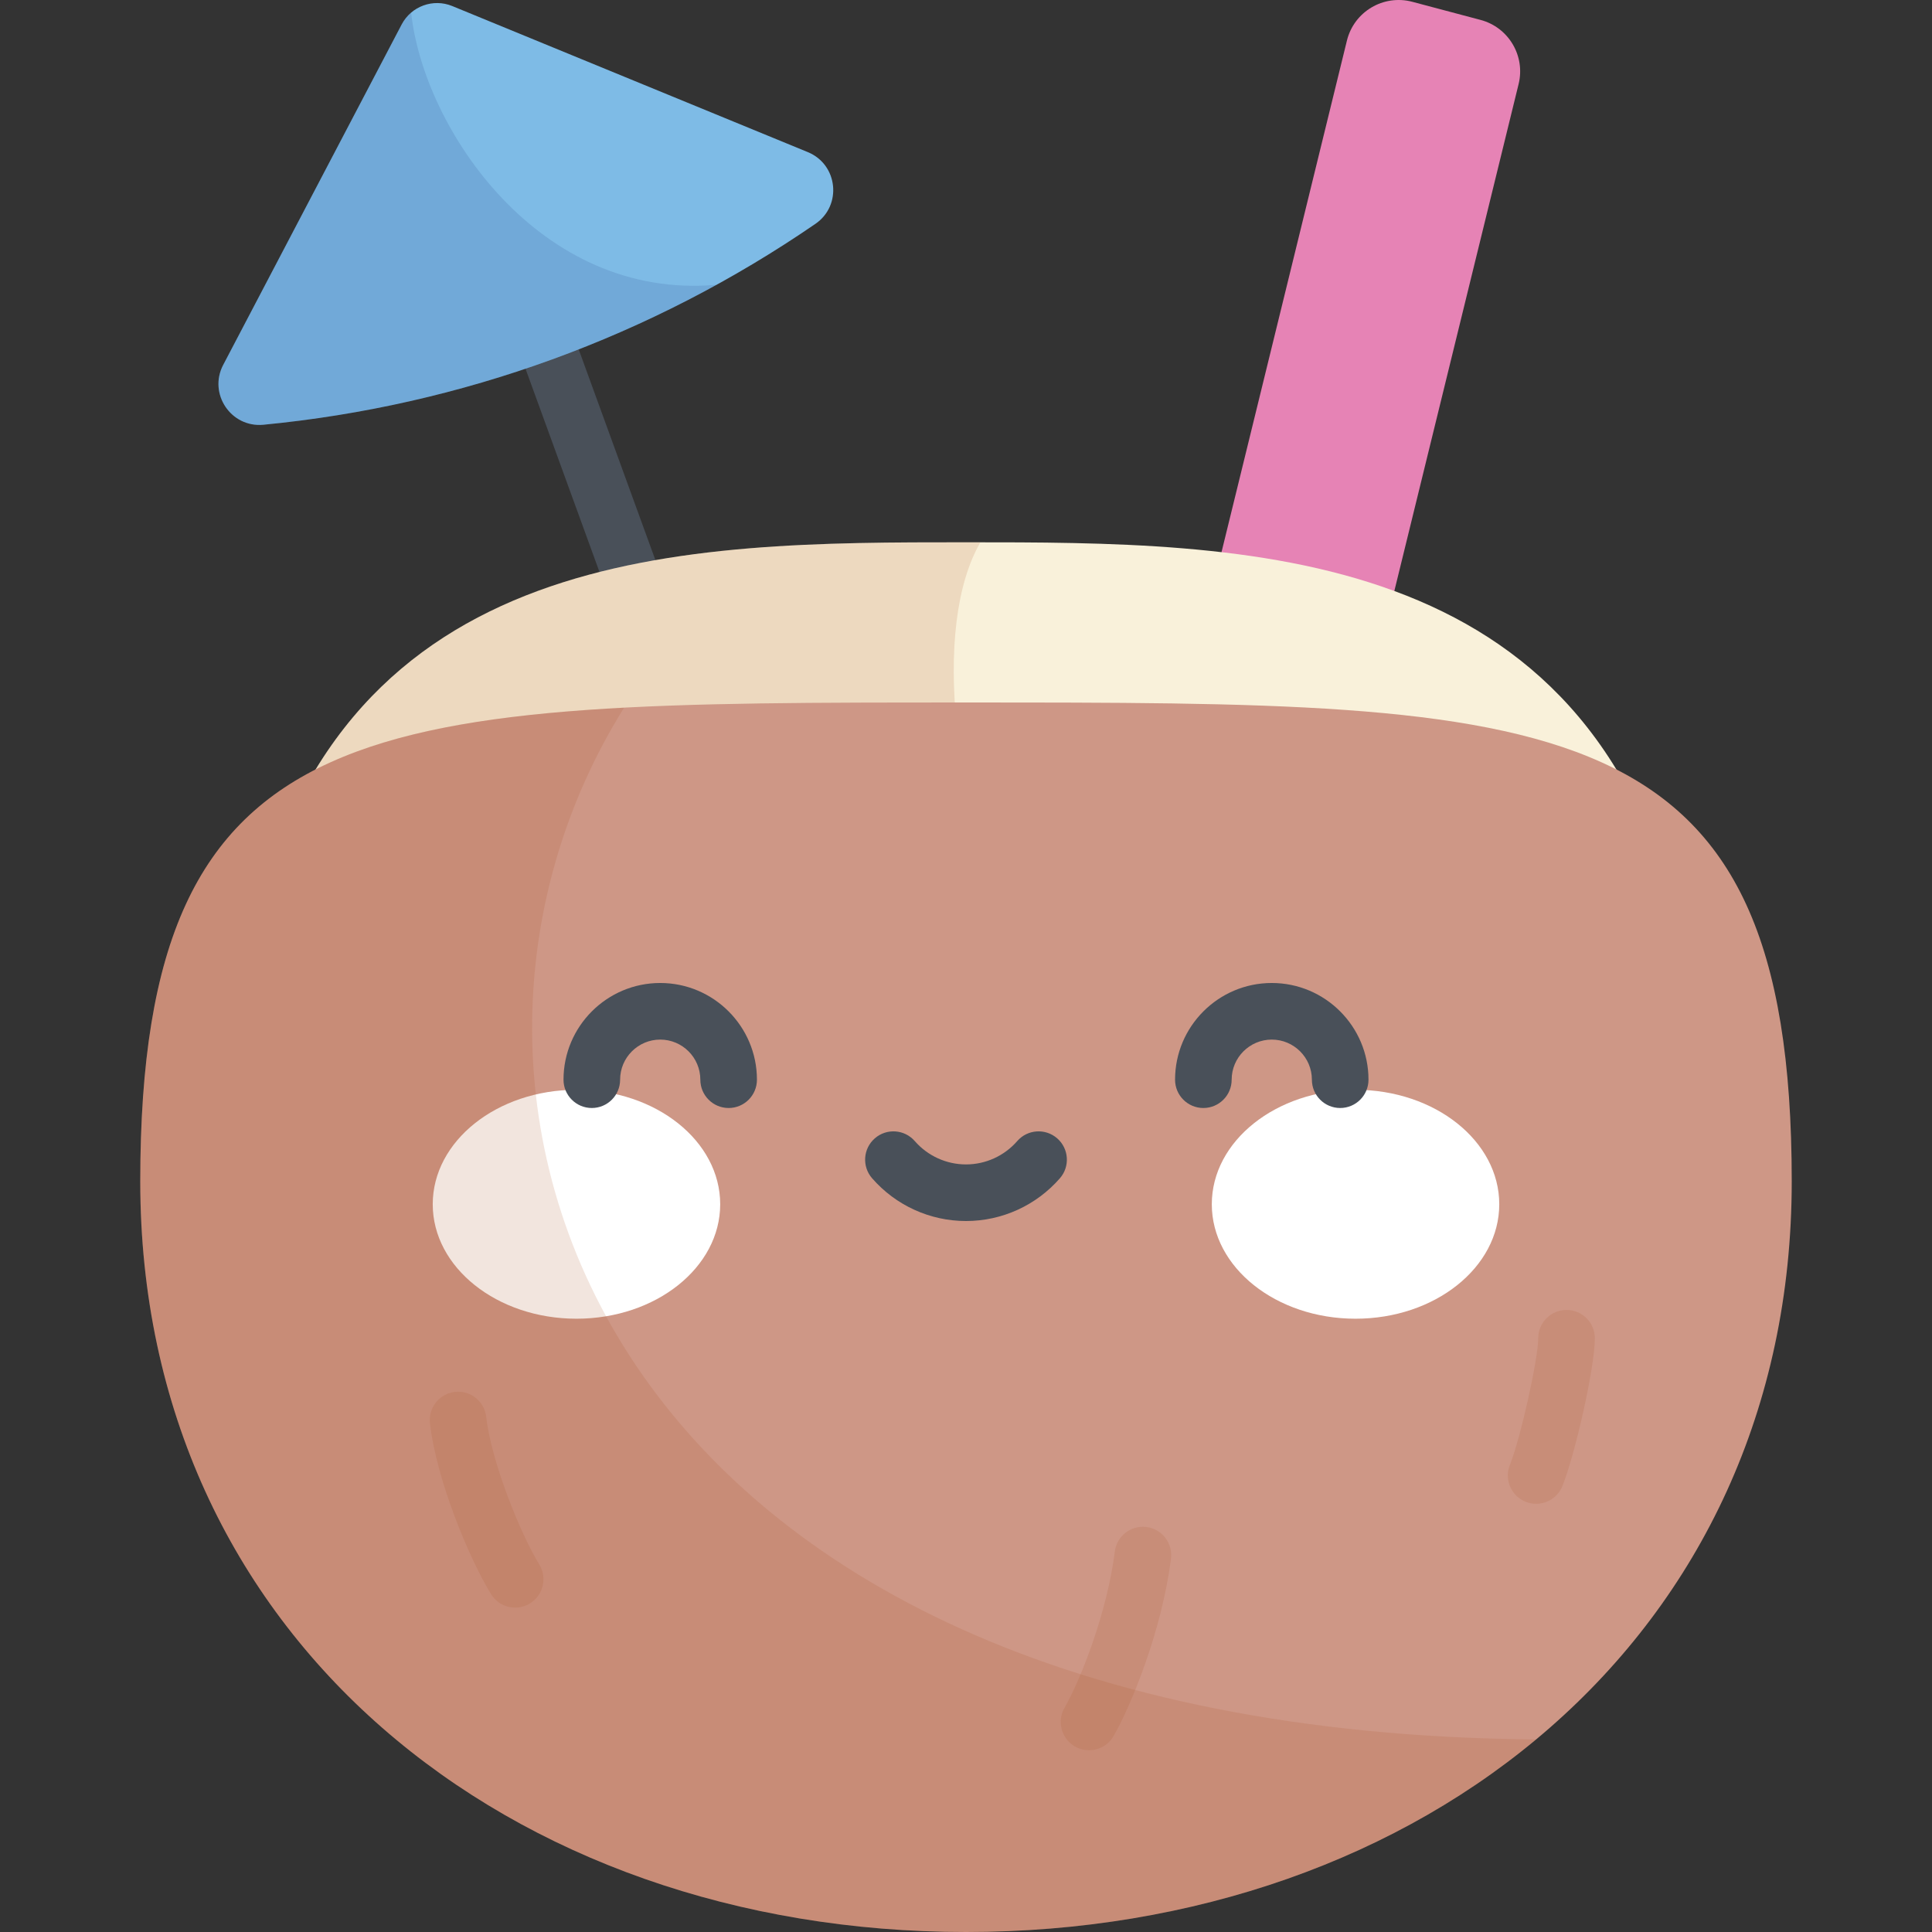 <?xml version="1.0" encoding="iso-8859-1"?>
<!-- Generator: Adobe Illustrator 19.0.0, SVG Export Plug-In . SVG Version: 6.00 Build 0)  -->
<svg version="1.1" id="Capa_1" xmlns="http://www.w3.org/2000/svg" xmlns:xlink="http://www.w3.org/1999/xlink" x="0px" y="0px"
	 viewBox="0 0 512 512" style="enable-background:new 0 0 512 512;" xml:space="preserve">
<rect x="0" y="0" width="512" height="512" fill="#333333" stroke="none"/>
<path style="fill:#495059;" d="M183.306,204.286c-3.064,0-5.939-1.891-7.048-4.937L130.506,73.647
	c-1.416-3.892,0.59-8.196,4.483-9.613c3.893-1.418,8.195,0.59,9.613,4.483l45.751,125.701c1.416,3.892-0.59,8.196-4.483,9.613
	C185.024,204.14,184.158,204.286,183.306,204.286z"/>
<path style="fill:#E683B5;" d="M354.64,217.296l47.808-195.022c1.83-7.466-2.653-15.023-10.083-16.995l-18.093-4.803
	c-7.633-2.026-15.442,2.607-17.323,10.277l-47.68,194.499L354.64,217.296z"/>
<path style="fill:#F9F1DA;" d="M256,408.549c104.545,0,211.705-66.045,189.295-161.686C421.127,143.713,330.387,143.713,256,143.713
	s-165.127,0-189.295,103.149C44.295,342.503,151.455,408.549,256,408.549z"/>
<path style="opacity:0.15;fill:#A95425;enable-background:new    ;" d="M397.483,364.149
	c-120.949-23.372-162.991-176.9-137.666-220.435c-1.277-0.001-2.549-0.001-3.817-0.001c-74.388,0-165.126,0-189.295,103.149
	C44.295,342.503,151.455,408.549,256,408.549C307.914,408.549,360.465,392.257,397.483,364.149z"/>
<path style="fill:#CE9786;" d="M474.829,313.074c0-126.906-61.407-126.906-218.829-126.906s-218.829,0-218.829,126.906
	C37.171,433.93,135.144,512,256,512S474.829,433.93,474.829,313.074z"/>
<path style="fill:#7EBBE6;" d="M216.105,59.316L216.105,59.316c-43.458,29.867-93.798,48.189-146.287,53.244l0,0
	c-8.593,0.827-14.673-8.214-10.665-15.86l47.294-90.212c2.541-4.846,8.353-6.962,13.415-4.883l94.217,38.706
	C222.065,43.592,223.22,54.426,216.105,59.316z"/>
<path style="opacity:0.15;fill:#2E4486;enable-background:new    ;" d="M69.818,112.56L69.818,112.56
	c42.246-4.068,83.097-16.738,120.091-37.097c-47.046,4.217-77.669-41.416-80.947-72.121c-1.006,0.856-1.867,1.911-2.514,3.146
	L59.153,96.7C55.145,104.346,61.224,113.388,69.818,112.56z"/>
<g>
	<ellipse style="fill:#FFFFFF;" cx="152.77" cy="319.14" rx="38.09" ry="30.334"/>
	<ellipse style="fill:#FFFFFF;" cx="359.23" cy="319.14" rx="38.09" ry="30.334"/>
</g>
<g>
	<path style="fill:#495059;" d="M193.097,293.633c-4.142,0-7.5-3.358-7.5-7.5c0-5.862-4.769-10.63-10.63-10.63
		s-10.63,4.769-10.63,10.63c0,4.142-3.358,7.5-7.5,7.5s-7.5-3.358-7.5-7.5c0-14.133,11.498-25.63,25.63-25.63
		s25.63,11.498,25.63,25.63C200.597,290.275,197.239,293.633,193.097,293.633z"/>
	<path style="fill:#495059;" d="M355.164,293.633c-4.142,0-7.5-3.358-7.5-7.5c0-5.862-4.769-10.63-10.63-10.63
		c-5.862,0-10.63,4.769-10.63,10.63c0,4.142-3.358,7.5-7.5,7.5s-7.5-3.358-7.5-7.5c0-14.133,11.498-25.63,25.63-25.63
		s25.63,11.498,25.63,25.63C362.664,290.275,359.306,293.633,355.164,293.633z"/>
	<path style="fill:#495059;" d="M256,323.585c-9.538,0-18.608-4.131-24.886-11.334c-2.721-3.123-2.396-7.86,0.727-10.582
		c3.123-2.721,7.859-2.397,10.582,0.727c3.428,3.934,8.376,6.189,13.578,6.189s10.15-2.256,13.578-6.189
		c2.721-3.123,7.458-3.447,10.582-0.727c3.122,2.722,3.448,7.459,0.727,10.582C274.608,319.454,265.538,323.585,256,323.585z"/>
</g>
<g>
	<path style="opacity:0.15;fill:#A95425;enable-background:new    ;" d="M407.094,460.962
		c-249.747-2.033-305.75-170.983-241.691-273.426C74.462,192.357,37.17,214.188,37.17,313.074C37.171,433.93,135.144,512,256,512
		C314.597,512,367.814,493.646,407.094,460.962z"/>
	<g style="opacity:0.15;">
		<path style="fill:#A95425;" d="M136.525,426.032c-2.519,0-4.978-1.268-6.395-3.57c-5.672-9.217-14.452-30.085-16.185-45.292
			c-0.469-4.115,2.487-7.832,6.603-8.301c4.117-0.476,7.831,2.487,8.301,6.603c1.391,12.201,9.254,31.324,14.057,39.128
			c2.17,3.528,1.071,8.147-2.457,10.318C139.223,425.673,137.865,426.032,136.525,426.032z"/>
		<path style="fill:#A95425;" d="M407.091,398.522c-0.939,0-1.892-0.177-2.814-0.551c-3.839-1.556-5.69-5.929-4.134-9.768
			c2.736-6.751,7.506-28.075,7.506-33.554c0-4.142,3.358-7.5,7.5-7.5s7.5,3.358,7.5,7.5c0,7.924-5.335,31.119-8.605,39.188
			C412.863,396.753,410.055,398.522,407.091,398.522z"/>
		<path style="fill:#A95425;" d="M288.601,463.832c-1.268,0-2.553-0.322-3.731-0.999c-3.591-2.065-4.829-6.649-2.765-10.24
			c4.313-7.502,11.301-25.313,13.336-41.422c0.52-4.11,4.269-7.017,8.381-6.501c4.109,0.519,7.02,4.272,6.501,8.381
			c-2.424,19.19-10.618,39.023-15.213,47.017C293.723,462.482,291.197,463.832,288.601,463.832z"/>
	</g>
</g>
<g>
</g>
<g>
</g>
<g>
</g>
<g>
</g>
<g>
</g>
<g>
</g>
<g>
</g>
<g>
</g>
<g>
</g>
<g>
</g>
<g>
</g>
<g>
</g>
<g>
</g>
<g>
</g>
<g>
</g>
</svg>
